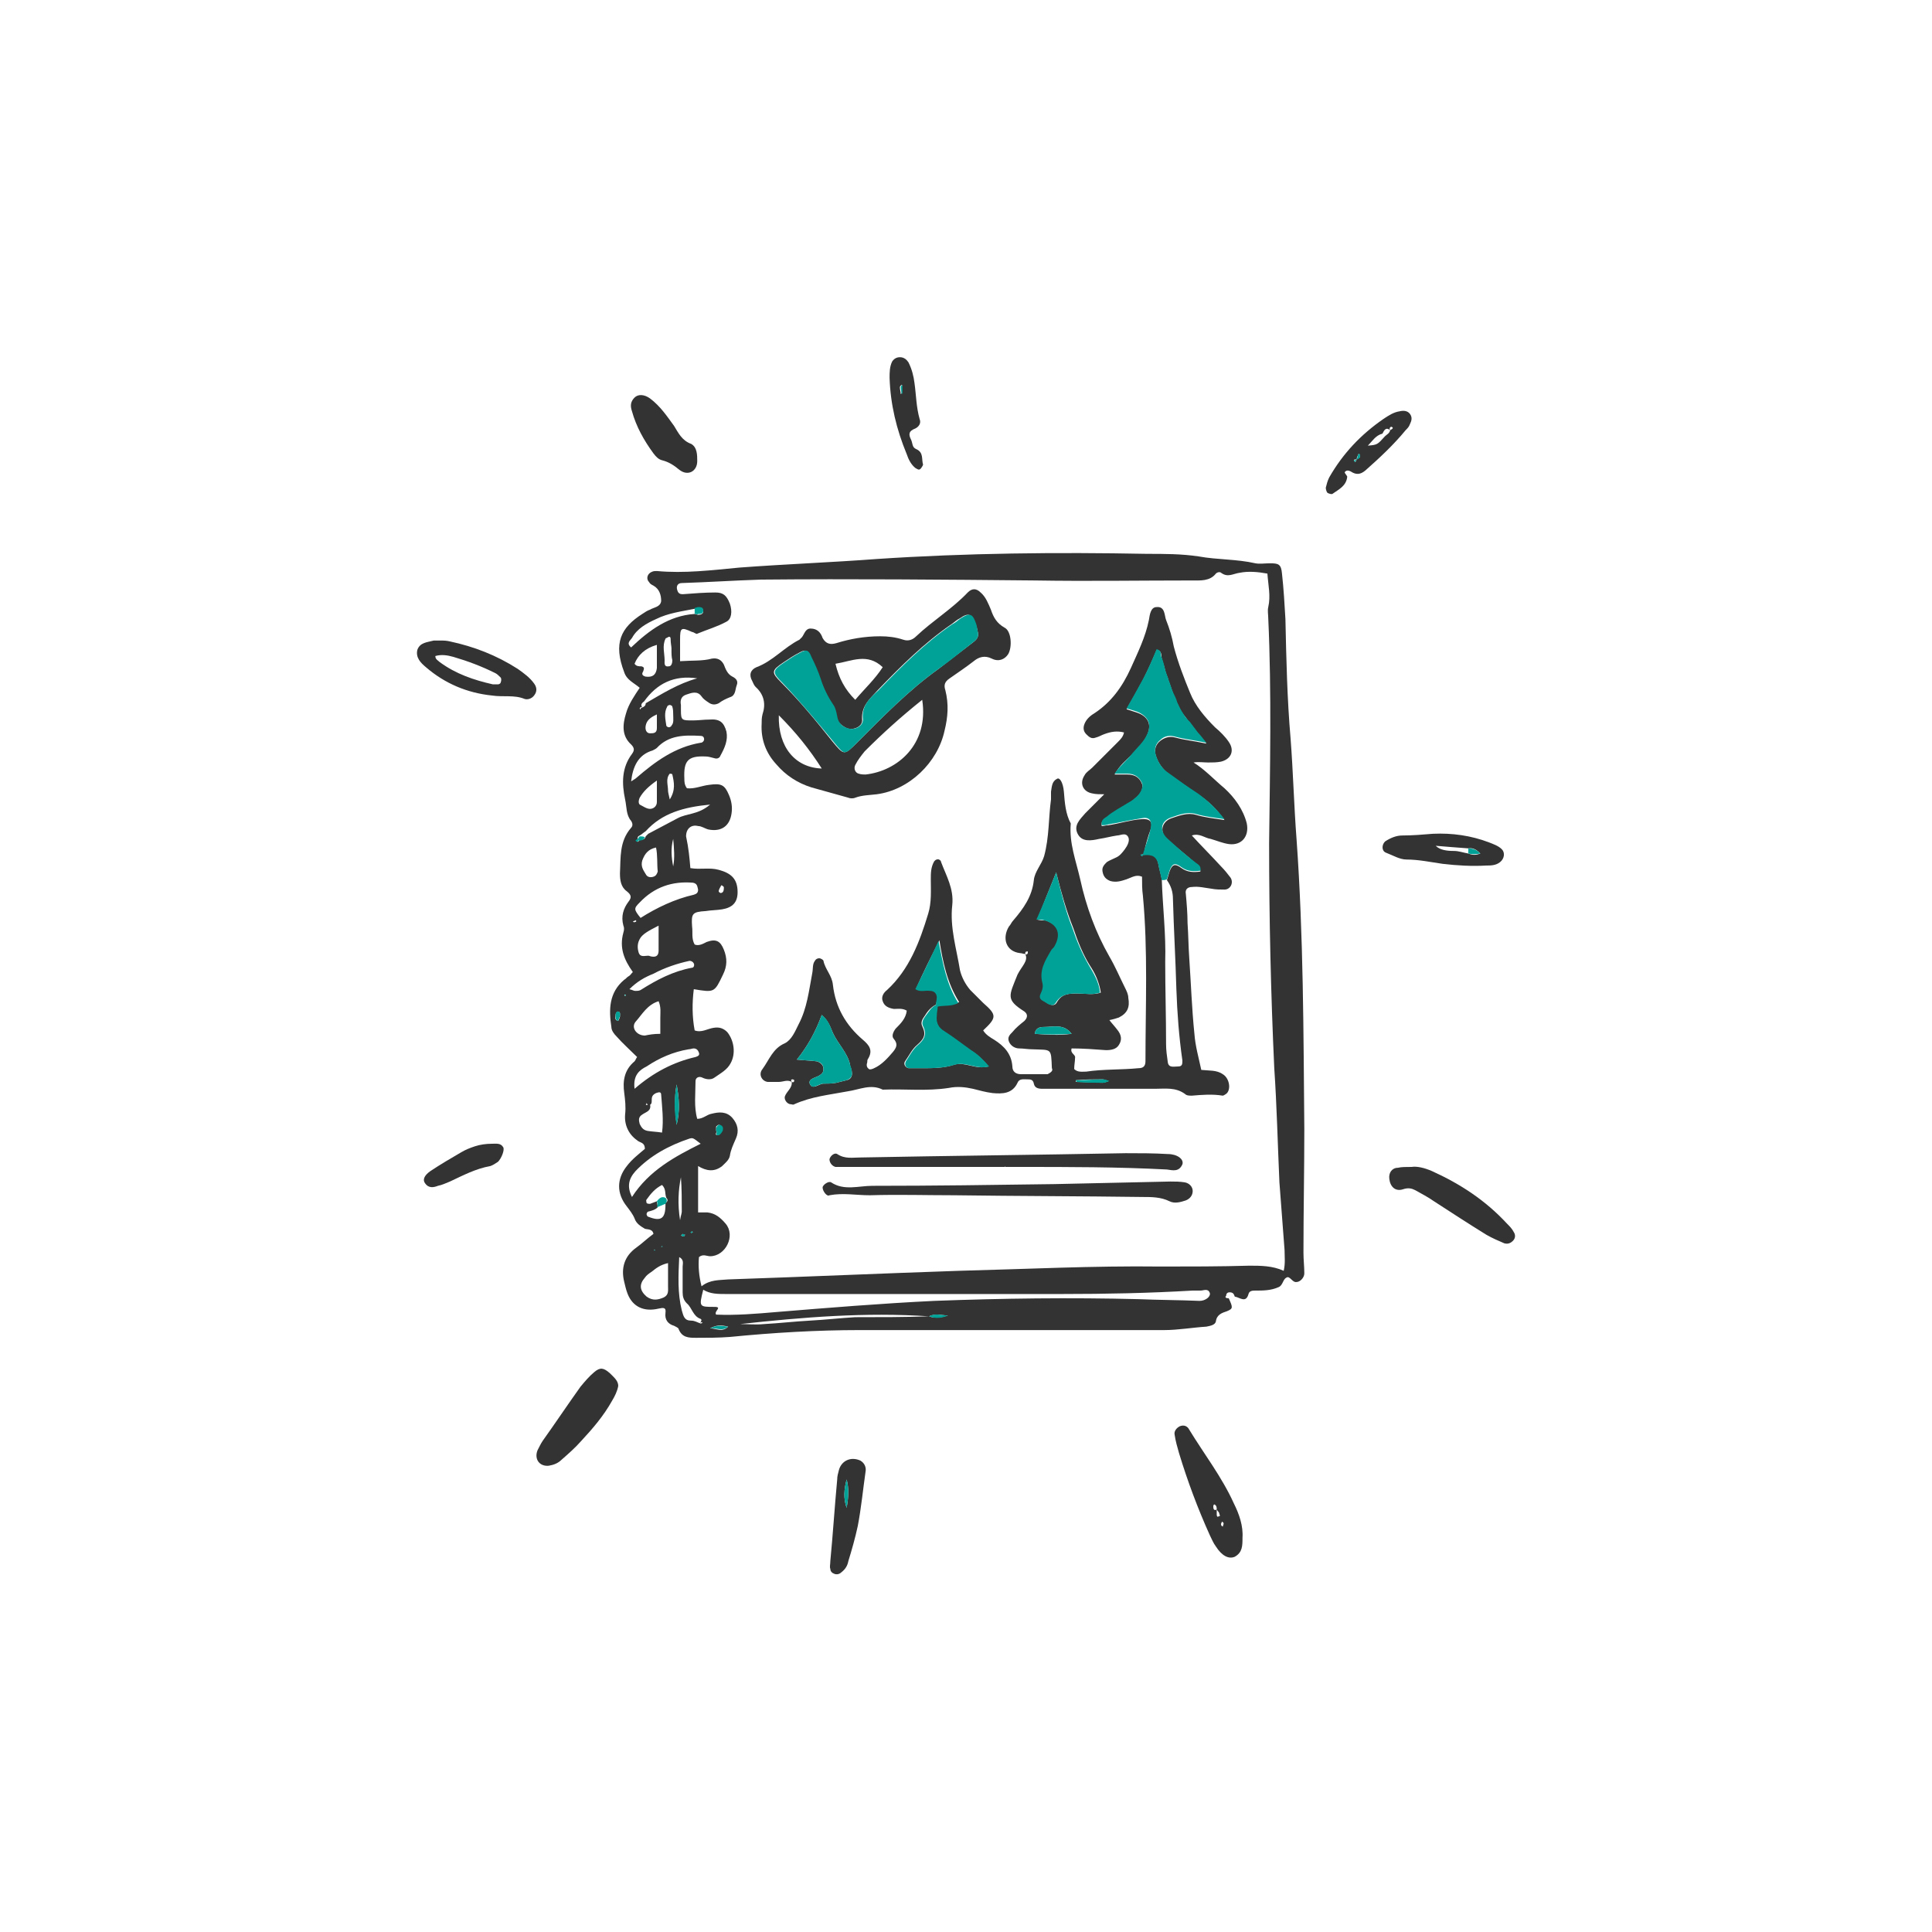 <?xml version="1.0" encoding="utf-8"?>
<!-- Generator: Adobe Illustrator 25.3.1, SVG Export Plug-In . SVG Version: 6.00 Build 0)  -->
<svg version="1.1" id="Layer_1" xmlns="http://www.w3.org/2000/svg" xmlns:xlink="http://www.w3.org/1999/xlink" x="0px" y="0px"
	 viewBox="0 0 225 225" style="enable-background:new 0 0 225 225;" xml:space="preserve">
<style type="text/css">
	.st0{fill:none;}
	.st1{fill:#333333;}
	.st2{fill:#00A196;}
</style>
<path class="st0" d="M0,0h225v225H0V0z"/>
<g>
	<path class="st1" d="M143.1,151.2c0.5,1.1,0.5,1.2-0.2,1.5c-0.6,0.2-1.2,0.4-1.3,1.2c-0.1,0.4-0.6,0.5-1.1,0.6
		c-1.6,0.1-3.3,0.4-4.9,0.4c-11.8,0-23.6,0-35.4,0c-5.1,0-10.1,0.3-15.2,0.8c-1.3,0.1-2.6,0.1-3.9,0.1c-0.9,0-1.7,0-2.1-1.1
		c-0.1-0.1-0.3-0.2-0.5-0.3c-0.7-0.2-1.1-0.7-1-1.5c0.1-0.7-0.3-0.6-0.8-0.5c-1.7,0.4-3-0.2-3.6-1.7c-0.2-0.5-0.3-1-0.4-1.4
		c-0.4-1.6,0-3,1.4-4c0.7-0.5,1.3-1.1,2-1.6c-0.1-0.6-0.7-0.5-1-0.6c-0.5-0.3-1-0.6-1.2-1.2c-0.2-0.5-0.6-1-0.9-1.4
		c-1.2-1.5-1.2-3.2,0-4.7c0.6-0.8,1.4-1.4,2.1-2c0-0.8-0.6-0.7-0.9-1c-1-0.7-1.5-1.8-1.4-3c0.1-0.9,0-1.7-0.1-2.5
		c-0.2-1.4,0-2.7,1.2-3.7c0.1-0.1,0.2-0.4,0.3-0.5c-0.8-0.8-1.7-1.6-2.4-2.4c-0.3-0.3-0.6-0.7-0.6-1.1c-0.3-2-0.3-4,1.5-5.5
		c0.2-0.1,0.3-0.3,0.5-0.4c0.2-0.1,0.3-0.3,0.5-0.5c-1-1.4-1.6-2.8-1.1-4.6c0.1-0.3,0.1-0.6,0-0.8c-0.3-1.1,0-2,0.6-2.8
		c0.4-0.5,0.3-0.8-0.2-1.2c-0.7-0.5-0.8-1.3-0.8-2.1c0.1-1.8-0.1-3.7,1.3-5.3c0.2-0.2,0.2-0.5,0-0.8c-0.6-0.7-0.5-1.6-0.7-2.5
		c-0.4-1.9-0.4-3.7,0.8-5.3c0.3-0.4,0.3-0.7-0.1-1.1c-1.1-1-1-2.3-0.6-3.6c0.3-1.1,1-2.1,1.6-3c-0.7-0.6-1.5-0.9-1.8-1.8
		c-1.3-3.4-0.4-5.2,2.1-6.8c0.3-0.2,0.6-0.4,0.9-0.5c0.5-0.3,1.2-0.3,1.3-1c0-0.7-0.2-1.4-0.9-1.8c-0.2-0.1-0.4-0.2-0.5-0.4
		c-0.4-0.4-0.2-1,0.3-1.2c0.2-0.1,0.4-0.1,0.6-0.1c3.2,0.3,6.4-0.1,9.6-0.4c5.3-0.4,10.7-0.6,16-1c10.5-0.7,21-0.8,31.5-0.6
		c2,0,4,0,6,0.3c2.2,0.4,4.4,0.3,6.6,0.8c0.5,0.1,1.1,0,1.7,0c1,0,1.3,0.1,1.4,1.2c0.2,1.8,0.3,3.6,0.4,5.3
		c0.1,4.6,0.2,9.3,0.6,13.9c0.3,3.9,0.4,7.9,0.7,11.8c0.8,11.2,0.8,22.4,0.9,33.7c0,4.8-0.1,9.6-0.1,14.4c0,0.8,0.1,1.6,0.1,2.4
		c0,0.5-0.5,1-0.9,1c-0.5,0.1-0.8-0.8-1.2-0.5c-0.4,0.2-0.4,0.9-0.9,1.1c-0.9,0.4-1.8,0.4-2.7,0.4c-0.3,0-0.7,0-0.8,0.4
		c-0.3,1.1-1,0.4-1.6,0.3c-0.1-0.3-0.2-0.5-0.6-0.5c-0.3,0-0.4,0.2-0.4,0.4C142.6,151.1,142.8,151.2,143.1,151.2z M75.2,128.7
		c0.2,0,0.3-0.1,0.5-0.1c0.2,0.8-0.5,0.9-0.9,1.2c-0.5,0.3-0.4,0.7-0.3,1.1c0.2,0.4,0.4,0.7,0.9,0.8c0.6,0.1,1.1,0.1,1.7,0.2
		c0.2-1.5,0-3-0.1-4.4c0-0.4-0.3-0.3-0.6-0.2c-0.4,0.2-0.5,0.4-0.5,0.8c0,0.3,0,0.6-0.4,0.6c-0.1-0.1-0.2-0.2-0.3-0.3
		C75.3,128.5,75.3,128.6,75.2,128.7c0,0.1-0.1,0.1-0.2,0.1C75.1,128.7,75.2,128.7,75.2,128.7z M74.8,82.4c0.2-0.1,0.4-0.2,0.4-0.5
		c1.9-1.1,3.8-2.3,6-2.9c-2.7-0.4-4.7,0.6-6.2,2.7C74.7,81.9,74.6,82.1,74.8,82.4c-0.1-0.1-0.2-0.1-0.3,0.1c0,0,0,0.1,0.1,0.1
		C74.6,82.5,74.7,82.4,74.8,82.4z M74.5,97.3c-0.2,0.1-0.3,0.2-0.2,0.4c-0.1,0.1-0.2,0.2-0.2,0.2c0.2,0.3,0.3,0,0.4-0.1
		c0.3,0,0.6,0,0.7-0.4c0.1-0.1,0.2-0.2,0.3-0.3c1.1-0.6,2.3-1.2,3.4-1.8c1.1-0.6,2.4-0.4,3.8-1.6c-3.1,0.3-5.6,1-7.5,3.1
		C74.9,97,74.7,97.2,74.5,97.3z M77.6,139.5c-0.2-0.5,0-1-0.5-1.5c-0.8,0.4-1.3,1-1.8,1.7c-0.1,0.1,0,0.3,0,0.4
		c0.1,0.1,0.3,0.1,0.4,0.1c0.3-0.1,0.5-0.2,0.8-0.3c0,0.2,0.1,0.5,0.1,0.7c-0.3,0.3-0.7,0.4-1.1,0.5c-0.1,0-0.2,0.2-0.2,0.3
		c0,0.1,0.1,0.3,0.2,0.3c1.5,0.6,2,0.2,2-1.4c0-0.1,0-0.1,0-0.2C77.8,139.9,77.8,139.7,77.6,139.5z M81.5,154.1c0.1,0,0.1,0.1,0.2,0
		c0.3-0.1,0.1,0.2,0.1,0C81.8,153.9,81.6,154,81.5,154.1c0.1-0.1,0.3-0.4,0.1-0.5c-0.9-0.3-1-1.3-1.6-1.8c-0.4-0.4-0.5-0.8-0.5-1.3
		c0-1,0-2,0-3c0-0.3,0.2-0.8-0.4-1.1c-0.1,2.2-0.2,4.2,0.3,6.2c0.2,0.7,0.3,1.2,1.1,1.2C80.9,153.8,81.2,154,81.5,154.1z M80.9,71.5
		c0.1,0,0.3,0.1,0.4,0.1c0.3,0,0.6-0.1,0.6-0.4c0-0.4-0.3-0.4-0.6-0.4c-0.1,0-0.3,0.1-0.4,0.1c-1.5,0.3-3.1,0.5-4.5,1.2
		c-1.1,0.5-2.2,1.1-2.8,2.2c-0.2,0.3-0.7,0.6-0.1,1.1C75.6,73.4,77.9,71.7,80.9,71.5z M108.2,153.3c0.8,0.3,1.5,0.1,2.2-0.1
		C109.7,153.2,109,152.9,108.2,153.3c-7.4-0.5-14.7,0.1-22,0.9c0.9,0,1.8,0.1,2.8,0c1.8-0.1,3.5-0.3,5.3-0.4
		c1.8-0.1,3.6-0.3,5.3-0.4C102.5,153.4,105.4,153.4,108.2,153.3z M80.4,101.1c1.2,0.2,2.2-0.1,3.3,0.2c1.5,0.4,2.2,1.1,2.2,2.6
		c0,1.2-0.6,1.8-1.8,2c-0.6,0.1-1.3,0.1-1.9,0.2c-1.6,0.1-1.7,0.3-1.6,1.8c0.1,0.7-0.1,1.4,0.3,2.1c0.5,0.2,1-0.1,1.4-0.3
		c1.1-0.4,1.6-0.1,2,0.9c0.4,1,0.4,1.9-0.1,2.9c-1,2.1-1,2.1-3.4,1.7c-0.2,1.6-0.2,3.2,0.1,4.8c0.8,0.3,1.5-0.2,2.2-0.3
		c0.6-0.1,1.1,0,1.6,0.5c0.8,1,1,2.5,0.4,3.6c-0.4,0.8-1.2,1.2-1.9,1.7c-0.4,0.3-1,0.2-1.4,0c-0.4-0.2-0.8,0-0.8,0.4
		c0,1.5-0.2,3,0.2,4.4c0.7,0,1.1-0.5,1.7-0.6c0.8-0.2,1.7-0.3,2.4,0.5c0.6,0.7,0.8,1.5,0.4,2.4c-0.3,0.7-0.6,1.3-0.7,2
		c-0.1,0.5-0.5,0.8-0.9,1.2c-0.9,0.7-1.8,0.6-2.8,0c0,1.9,0,3.6,0,5.4c0.4,0,0.7,0,1.1,0c0.9,0.1,1.5,0.6,2.1,1.3
		c1.2,1.4,0,3.8-1.8,3.8c-0.4,0-0.8-0.3-1.3,0.1c-0.1,1.1,0,2.2,0.3,3.4c1-0.8,2.1-0.7,3.1-0.8c8.9-0.3,17.9-0.7,26.8-1
		c7.9-0.2,15.7-0.6,23.6-0.5c3.4,0,6.9,0,10.3-0.1c1.3,0,2.7,0,4,0.6c0.2-0.9,0.1-1.6,0.1-2.4c-0.2-2.6-0.4-5.3-0.6-7.9
		c-0.2-4.4-0.3-8.9-0.6-13.3c-0.4-8.7-0.6-17.4-0.6-26.2c0.1-8.7,0.3-17.5-0.1-26.2c0-0.4-0.1-0.9,0-1.3c0.3-1.3,0-2.5-0.1-3.9
		c-1.1-0.2-2.2-0.3-3.2-0.1c-0.8,0.1-1.4,0.6-2.2,0c-0.1-0.1-0.4-0.1-0.6,0.1c-0.7,0.9-1.8,0.8-2.8,0.8c-6.1,0-12.2,0.1-18.2,0
		c-10.7-0.1-21.3-0.2-32-0.1c-3.1,0.1-6.1,0.3-9.2,0.4c-0.5,0-0.7,0.4-0.5,0.9c0.1,0.3,0.3,0.4,0.6,0.4c1.3-0.1,2.6-0.2,3.8-0.2
		c0.9,0,1.3,0.3,1.7,1.3c0.3,0.9,0.2,1.8-0.4,2.1c-1.1,0.6-2.2,0.9-3.4,1.4c-0.1,0.1-0.4-0.2-0.6-0.2c-1.3-0.6-1.4-0.5-1.4,0.9
		c0,0.8,0,1.5,0,2.5c1.4-0.1,2.6,0,3.7-0.3c0.6-0.1,1.1,0.1,1.4,0.7c0.2,0.5,0.4,1.1,1,1.4c0.4,0.2,0.7,0.5,0.5,1
		c-0.2,0.5-0.1,1.2-0.8,1.4c-0.5,0.2-0.9,0.4-1.3,0.7c-0.4,0.2-0.8,0.2-1.2-0.1c-0.3-0.2-0.6-0.4-0.8-0.7c-0.5-0.7-1.2-0.4-1.8-0.2
		c-0.6,0.2-0.7,0.7-0.6,1.2c0,0.2,0,0.4,0,0.6c0,1.2,0.1,1.2,1.4,1.2c0.6,0,1.3-0.1,1.9-0.1c1.2-0.1,1.7,0.3,2,1.4
		c0.2,1-0.2,1.9-0.7,2.8c-0.1,0.3-0.4,0.4-0.7,0.3c-0.4-0.1-0.7-0.2-1-0.2c-2.1-0.1-2.6,0.5-2.5,2.6c0,0.3,0,0.7,0.3,1.1
		c0.9,0.1,1.7-0.3,2.6-0.4c1.4-0.2,1.8,0,2.3,1.2c0.3,0.7,0.4,1.4,0.3,2.1c-0.2,1.5-1.2,2.2-2.7,1.9c-0.4-0.1-0.8-0.4-1.2-0.4
		c-0.8-0.2-1.4,0.3-1.4,1.2C80.2,98.8,80.3,99.9,80.4,101.1z M83.4,153.1c2.3,0.1,4.7-0.1,7-0.3c6.1-0.5,12.2-1,18.4-1.3
		c7.9-0.3,15.9-0.4,23.8-0.2c2.4,0.1,4.7,0.1,7.1,0.2c0.7,0,1.3-0.5,1.2-0.9c-0.2-0.6-0.7-0.3-1.1-0.3c-0.3,0-0.6,0-0.9,0
		c-5.1,0.3-10.1,0.4-15.2,0.4c-13.1,0-26.1,0-39.2,0c-0.9,0-1.8,0-2.6-0.5c-0.5,2-0.5,2,1.3,2C84.2,152.2,83.1,152.7,83.4,153.1z
		 M81.6,133.2c-0.9-0.7-0.9-0.7-1.3-0.6c-2.4,0.8-4.6,2-6.3,3.8c-0.8,0.9-1,1.8-0.4,3C75.6,136.3,78.6,134.7,81.6,133.2z
		 M74.6,106.9c1.9-1.2,4-2.2,6.2-2.7c0.3-0.1,0.5-0.2,0.5-0.6c-0.1-0.4-0.1-0.7-0.6-0.8c-2.4-0.2-4.5,0.5-6.2,2.3
		C73.8,105.8,73.8,105.9,74.6,106.9z M73.5,91c0.3-0.2,0.5-0.3,0.6-0.4c2.2-1.9,4.5-3.6,7.5-4.1c0.2,0,0.4-0.2,0.4-0.4
		c0-0.3-0.2-0.4-0.4-0.4c-1.9-0.1-3.7-0.1-5.1,1.4c-0.1,0.1-0.3,0.2-0.5,0.3C74.3,87.9,73.7,89.3,73.5,91z M73.9,126.8
		c2.2-1.9,4.5-3.1,7.1-3.7c0.3-0.1,0.5-0.2,0.4-0.5c-0.1-0.3-0.3-0.5-0.6-0.5c-0.2,0-0.4,0.1-0.6,0.1c-1.8,0.3-3.4,1-4.9,2
		C74.5,124.6,73.7,125.2,73.9,126.8z M77.8,147.1c-0.9,0.2-1.4,0.6-1.9,1c-0.3,0.2-0.6,0.4-0.8,0.7c-0.7,0.8-0.6,1.5,0.2,2.2
		c0.7,0.5,1.3,0.4,2,0.1c0.6-0.3,0.5-0.8,0.5-1.3C77.8,149,77.8,148.2,77.8,147.1z M76.9,120.4c0-0.8,0-1.3,0-1.9
		c0-0.6,0.1-1.2-0.2-1.9c-1.3,0.4-1.9,1.5-2.6,2.3c-0.7,0.7,0,1.7,1,1.7C75.6,120.5,76.1,120.4,76.9,120.4z M76.7,107.8
		c-1.4,0.7-1.8,1-2.1,1.4c-0.4,0.6-0.4,1.2-0.2,1.8c0.2,0.5,0.7,0.3,1.1,0.3c0.1,0,0.3,0.1,0.4,0.1c0.6,0.1,0.8-0.2,0.8-0.7
		C76.7,109.9,76.7,109,76.7,107.8z M73.3,115.2c0.4,0.1,0.5,0.2,0.7,0.2c0.2,0,0.4,0,0.6-0.1c1.9-1.2,3.8-2.2,6-2.6
		c0.2,0,0.3-0.3,0.2-0.5c-0.1-0.2-0.3-0.3-0.5-0.3c-1.4,0.3-2.9,0.8-4.2,1.5C75.1,113.8,74.2,114.3,73.3,115.2z M73.9,77.3
		c0.2,0.3,0.5,0.3,0.8,0.3c0.4,0.1,0.3,0.3,0.2,0.6c-0.2,0.3-0.1,0.5,0.3,0.6c0.8,0.1,1.2-0.2,1.3-1c0-0.8,0-1.7,0-2.7
		C75.1,75.5,74.3,76.3,73.9,77.3z M76.4,98.7c-0.9,0.2-1.3,0.7-1.6,1.5c-0.2,0.7,0.1,1.1,0.4,1.6c0.2,0.4,0.6,0.4,0.9,0.3
		c0.3-0.1,0.4-0.3,0.5-0.6C76.5,100.6,76.6,99.6,76.4,98.7z M76.5,90.9c-1,0.7-1.6,1.3-2,2c-0.1,0.2-0.2,0.6,0,0.8
		c0.4,0.2,0.8,0.5,1.2,0.5c0.4,0,0.8-0.3,0.8-0.8C76.5,92.6,76.5,91.9,76.5,90.9z M78.4,83.2c0-0.2,0-0.6-0.1-0.9
		c0-0.1-0.2-0.2-0.3-0.2c-0.1,0-0.3,0.1-0.3,0.2c-0.4,0.7-0.2,1.5-0.1,2.2c0,0.1,0.2,0.2,0.3,0.2c0.1,0,0.3-0.1,0.3-0.2
		C78.5,84.2,78.4,83.7,78.4,83.2z M78.2,75.5c0-0.2-0.1-0.6-0.1-1.1c0-0.2-0.1-0.3-0.3-0.2c-0.1,0.1-0.3,0.1-0.3,0.2
		c-0.4,0.8-0.1,1.7-0.1,2.5c0,0.3-0.1,0.8,0.5,0.7c0.3,0,0.4-0.4,0.4-0.7C78.2,76.5,78.2,76.2,78.2,75.5z M78,93.1
		c0.7-1.1,0.5-2,0.3-2.9c0-0.1-0.3-0.1-0.3-0.1c-0.5,0.6-0.2,1.3-0.2,2C77.8,92.3,77.9,92.6,78,93.1z M79.3,137.1
		c-0.3,1.5-0.4,3.1-0.1,5c0.1-0.6,0.2-0.8,0.2-1C79.4,139.8,79.4,138.4,79.3,137.1z M78.8,131c0.4-1.6,0.3-3.1,0-4.7
		C78.5,127.9,78.6,129.4,78.8,131z M76.5,83.2c-0.9,0.4-1.2,0.8-1.3,1.3c-0.1,0.5,0.1,0.9,0.5,0.9c0.4,0,0.8,0,0.8-0.6
		C76.5,84.3,76.5,83.8,76.5,83.2z M78.4,97.7c-0.3,1.1-0.2,2.2,0,3.2C78.6,99.9,78.5,98.8,78.4,97.7z M83.4,131.7
		c0.2,0.1-0.3,0.5,0.2,0.5c0.1,0,0.3-0.3,0.4-0.4c0.1-0.1,0.1-0.3,0.1-0.4c0-0.2-0.2-0.4-0.4-0.4c-0.1,0-0.2,0.1-0.3,0.2
		C83.4,131.4,83.4,131.5,83.4,131.7z M82.7,154.7c0.7,0,1.4,0.5,2.1-0.2C84,154.3,83.4,154.3,82.7,154.7z M84.3,103.3
		c-0.1-0.1-0.2-0.2-0.3-0.2c-0.1,0.2-0.3,0.5-0.3,0.7c0,0.1,0.2,0.2,0.2,0.2C84.3,104,84.3,103.6,84.3,103.3z M72.2,118.4
		c0-0.3,0.1-0.6-0.3-0.6c0,0-0.2,0.2-0.2,0.3c0,0.3-0.2,0.7,0.3,0.8C72,118.9,72.2,118.5,72.2,118.4z M79.5,143.7
		c-0.1,0.1-0.1,0.1-0.2,0.2c0.1,0,0.2,0.1,0.3,0.1c0.1,0,0.1-0.1,0.2-0.2C79.7,143.8,79.6,143.8,79.5,143.7z M74.1,107.3
		c0-0.1-0.1-0.2-0.1-0.1c-0.1,0-0.2,0.1-0.3,0.1c0,0,0.1,0.1,0.1,0.1C73.9,107.4,74,107.4,74.1,107.3z M72.8,115.8
		c0,0-0.1,0.1-0.1,0.1c0,0,0.1,0.1,0.1,0.1c0,0,0.1-0.1,0.1-0.1C72.9,115.9,72.9,115.9,72.8,115.8z M80.5,143.6
		c0.1,0,0.1-0.1,0.2-0.1c0,0-0.1-0.1-0.1-0.1c0,0-0.1,0.1-0.2,0.1C80.4,143.5,80.5,143.5,80.5,143.6z M77.1,145.1l-0.1,0.1l0.1,0
		L77.1,145.1z M76.3,145.6l-0.1-0.1l0,0.1L76.3,145.6z"/>
	<path class="st1" d="M144.7,179.1c0,0.9,0,1.7-0.9,2.2c-0.7,0.3-1.5-0.1-2.2-1.2c-0.3-0.4-0.5-0.9-0.7-1.3
		c-1.4-3.1-2.6-6.3-3.6-9.6c-0.2-0.7-0.4-1.4-0.5-2.1c-0.1-0.4,0.2-0.8,0.6-1c0.5-0.2,0.9,0,1.1,0.4c1.7,2.8,3.8,5.5,5.2,8.6
		C144.3,176.3,144.8,177.7,144.7,179.1z M141.7,175.8c0-0.2,0-0.5-0.3-0.6c0,0-0.1,0.1-0.1,0.2C141.3,175.6,141.3,176,141.7,175.8
		c0,0.1,0,0.4,0,0.6c0,0.2,0.1,0.3,0.2,0.2c0.2,0,0.2-0.1,0.1-0.3C142,176.1,141.8,176,141.7,175.8z M142.4,177.8
		c0-0.1,0.1-0.2,0.1-0.4c0-0.1-0.1-0.1-0.2-0.2c0,0.1-0.1,0.2-0.1,0.3C142.2,177.7,142.3,177.7,142.4,177.8z"/>
	<path class="st1" d="M72,161.4c-0.1,0.6-0.4,1.2-0.7,1.7c-1,1.8-2.3,3.3-3.6,4.7c-0.7,0.8-1.5,1.5-2.3,2.2
		c-0.4,0.4-0.9,0.6-1.5,0.7c-1.1,0.1-1.7-0.8-1.3-1.8c0.2-0.4,0.4-0.8,0.6-1.1c1.5-2.1,2.9-4.2,4.4-6.3c0.5-0.6,1-1.2,1.6-1.7
		c0.7-0.6,1.1-0.5,1.8,0.1C71.5,160.4,72,160.8,72,161.4z"/>
	<path class="st1" d="M164.4,135.9c0.6-0.1,1.5,0.1,2.4,0.5c3.3,1.5,6.2,3.4,8.7,6.1c0.3,0.3,0.6,0.6,0.8,1c0.2,0.3,0.2,0.7-0.1,1
		c-0.3,0.3-0.6,0.4-1,0.3c-0.7-0.3-1.4-0.6-2.1-1c-2.1-1.3-4.1-2.6-6.1-3.9c-0.7-0.5-1.5-0.9-2.2-1.3c-0.4-0.2-0.8-0.3-1.4-0.1
		c-0.9,0.3-1.5-0.3-1.6-1.2c-0.1-0.7,0.3-1.3,1-1.3C163.2,135.9,163.7,135.9,164.4,135.9z"/>
	<path class="st1" d="M51.6,74.6c0,0,0.4,0,0.8,0.1c2.8,0.6,5.4,1.6,7.9,3.2c0.7,0.5,1.4,1,1.9,1.7c0.3,0.4,0.4,0.9,0,1.4
		c-0.3,0.4-0.8,0.5-1.1,0.4c-1.2-0.5-2.5-0.2-3.8-0.4c-2.9-0.3-5.5-1.4-7.7-3.3c-0.6-0.5-1.2-1.1-1-2c0.3-0.9,1.2-0.9,1.9-1.1
		C50.7,74.6,51,74.6,51.6,74.6z M50.7,76.4c0,0.4,0.3,0.5,0.5,0.7c1.9,1.4,4,2.1,6.2,2.6c0.2,0,0.4,0,0.6,0c0.1,0,0.3-0.1,0.3-0.2
		c0.1-0.2,0.1-0.5,0-0.6c-0.2-0.2-0.4-0.4-0.6-0.5c-1.6-0.8-3.2-1.4-4.9-1.9C52.1,76.3,51.4,76.2,50.7,76.4z"/>
	<path class="st1" d="M166.9,97.1c2.2-0.1,4.4,0.2,6.5,1c0.5,0.2,1.1,0.4,1.5,0.8c0.4,0.4,0.3,1.1-0.2,1.5c-0.5,0.4-1.1,0.4-1.6,0.4
		c-1.7,0.1-3.4,0-5.1-0.2c-1.4-0.2-2.8-0.5-4.2-0.5c-0.8,0-1.6-0.5-2.4-0.8c-0.5-0.2-0.5-0.9-0.1-1.3c0.6-0.4,1.3-0.7,2-0.7
		C164.5,97.3,165.7,97.2,166.9,97.1z M171,99.4c0.5,0.2,0.9,0.2,1.4,0c-0.4-0.4-0.8-0.7-1.4-0.6c-1.3-0.1-2.7-0.2-3.8-0.3
		c0.5,0.5,1.3,0.6,2.1,0.6C169.9,99.1,170.4,99.3,171,99.4z"/>
	<path class="st1" d="M96.7,181.8c0.3-3.1,0.5-6.3,0.8-9.5c0-0.4,0.1-0.7,0.2-1.1c0.3-1.1,1.4-1.6,2.5-1.1c0.5,0.3,0.7,0.8,0.6,1.3
		c-0.3,2.1-0.5,4.2-0.9,6.3c-0.3,1.4-0.7,2.8-1.1,4.1c-0.1,0.5-0.3,0.9-0.8,1.3c-0.2,0.2-0.5,0.3-0.8,0.2c-0.3-0.1-0.5-0.3-0.5-0.6
		C96.6,182.5,96.7,182.2,96.7,181.8z M98.6,172.3c-0.3,1.1-0.4,2.2,0,3.3C98.8,174.5,98.9,173.4,98.6,172.3z"/>
	<path class="st1" d="M81.2,53.7c0,1.2-1.1,1.8-2.1,1c-0.6-0.5-1.2-0.9-2-1.1c-0.4-0.1-0.7-0.4-1-0.8c-1.1-1.5-2-3.1-2.5-4.9
		c-0.2-0.6-0.2-1.1,0.3-1.6c0.4-0.4,1.1-0.4,1.8,0.1c1.2,0.9,2,2.1,2.8,3.2c0.5,0.8,0.9,1.7,2,2.1C81.2,52.1,81.2,53,81.2,53.7z"/>
	<path class="st1" d="M156.9,55.5c-0.1,1.1-1,1.5-1.7,2c-0.1,0.1-0.4,0-0.6-0.1c-0.1-0.1-0.2-0.4-0.2-0.6c0.1-0.4,0.2-0.8,0.4-1.2
		c1.6-2.8,3.7-5,6.3-6.8c0.6-0.4,1.2-0.8,1.9-0.9c0.4-0.1,0.9-0.1,1.2,0.3c0.3,0.4,0.2,0.8,0,1.2c-0.1,0.3-0.3,0.5-0.5,0.7
		c-1.4,1.7-3,3.2-4.7,4.7c-0.6,0.5-1.1,0.5-1.7,0.1c-0.2-0.1-0.5-0.2-0.7,0.1C156.6,55.1,156.8,55.3,156.9,55.5z M161.9,50.1
		c-0.5-0.4-0.7,0-0.9,0.4c-0.8,0.2-1.2,0.9-1.7,1.4c1.1-0.1,1.1-0.1,2-1.1C161.5,50.6,161.8,50.5,161.9,50.1
		c0.1-0.1,0.3-0.1,0.3-0.3c0,0-0.1-0.1-0.2-0.1C161.8,49.8,161.8,50,161.9,50.1z M158,53.5c0.2-0.1,0.4-0.2,0.4-0.4
		c0-0.2-0.2-0.3-0.2-0.2C158.1,53.1,158,53.3,158,53.5c-0.2,0-0.5,0-0.2,0.3C157.9,53.8,157.9,53.7,158,53.5z"/>
	<path class="st1" d="M104.8,41.6c0.5,0,0.8,0.3,1,0.6c0.4,0.8,0.6,1.6,0.7,2.4c0.2,1.4,0.2,2.8,0.6,4.2c0.2,0.5-0.1,0.9-0.5,1.1
		c-0.8,0.3-0.8,0.7-0.5,1.3c0.2,0.4,0.1,0.9,0.6,1.1c0.9,0.4,0.6,1.2,0.8,1.8c0,0.1-0.2,0.4-0.3,0.5c-0.2,0.2-0.4,0-0.6-0.1
		c-0.5-0.4-0.8-1-1-1.6c-1.2-2.9-1.9-5.8-2-8.9c0-0.6,0-1.3,0.3-1.9C104.1,41.8,104.4,41.6,104.8,41.6z M105,44.8
		c-0.1,0.1-0.2,0.2-0.2,0.3c0,0.3,0.1,0.5,0.1,0.8c0,0,0.1-0.1,0.1-0.1c0-0.3,0-0.5,0-0.8C105.1,44.9,105.1,44.9,105,44.8z"/>
	<path class="st1" d="M57.3,133.2c0.5,0,1-0.1,1.3,0.4c0.2,0.3-0.2,1.3-0.6,1.7c-0.3,0.2-0.6,0.4-0.9,0.5c-1.7,0.3-3.2,1.1-4.7,1.8
		c-0.5,0.2-0.9,0.4-1.4,0.5c-0.5,0.2-1.1,0.3-1.5-0.3c-0.3-0.4-0.1-0.9,0.6-1.4c1.2-0.8,2.4-1.5,3.6-2.2c0.5-0.3,1-0.5,1.6-0.7
		C55.9,133.3,56.6,133.2,57.3,133.2z"/>
	<path class="st2" d="M78.8,131c-0.3-1.6-0.3-3.1,0-4.7C79.1,127.9,79.2,129.4,78.8,131z"/>
	<path class="st2" d="M83.4,131.7c0-0.2,0-0.4,0.1-0.5c0-0.1,0.2-0.2,0.3-0.2c0.2,0,0.4,0.2,0.4,0.4c0,0.1,0,0.3-0.1,0.4
		c-0.1,0.2-0.3,0.4-0.4,0.4C83.2,132.3,83.6,131.8,83.4,131.7z"/>
	<path class="st2" d="M80.9,71.5c0-0.2,0-0.5,0-0.7c0.1,0,0.3-0.1,0.4-0.1c0.3,0,0.6,0,0.6,0.4c0,0.4-0.3,0.4-0.6,0.4
		C81.2,71.6,81.1,71.5,80.9,71.5z"/>
	<path class="st2" d="M82.7,154.7c0.7-0.4,1.3-0.3,2.1-0.2C84.1,155.1,83.4,154.6,82.7,154.7z"/>
	<path class="st2" d="M108.2,153.3L108.2,153.3c0.7-0.4,1.5-0.1,2.2-0.1C109.7,153.5,109,153.6,108.2,153.3z"/>
	<path class="st2" d="M76.5,139.9c0.3-0.4,0.6-0.6,1-0.4c0.2,0.2,0.2,0.4,0,0.7c-0.3,0.1-0.7,0.3-1,0.4
		C76.6,140.4,76.6,140.1,76.5,139.9z"/>
	<path class="st2" d="M72.2,118.4c-0.1,0.1-0.2,0.5-0.2,0.5c-0.4-0.1-0.3-0.5-0.3-0.8c0-0.1,0.1-0.3,0.2-0.3
		C72.3,117.8,72.2,118.1,72.2,118.4z"/>
	<path class="st2" d="M79.5,143.7c0.1,0,0.2,0.1,0.3,0.1c-0.1,0.1-0.1,0.2-0.2,0.2c-0.1,0-0.2-0.1-0.3-0.1
		C79.3,143.9,79.4,143.8,79.5,143.7z"/>
	<path class="st2" d="M75.1,97.5c-0.1,0.3-0.4,0.4-0.7,0.4l-0.1-0.1c0-0.2,0.1-0.3,0.2-0.4C74.7,97.4,74.9,97.4,75.1,97.5z"/>
	<path class="st2" d="M74.4,97.8c-0.1,0.1-0.1,0.4-0.4,0.1c0,0,0.2-0.2,0.2-0.2L74.4,97.8z"/>
	<path class="st2" d="M72.8,115.8c0,0,0.1,0.1,0.1,0.1c0,0-0.1,0.1-0.1,0.1c0-0.1-0.1-0.1-0.1-0.1C72.7,115.9,72.8,115.9,72.8,115.8
		z"/>
	<path class="st2" d="M80.5,143.6c0,0-0.1-0.1-0.1-0.1c0.1,0,0.1-0.1,0.2-0.1c0,0,0.1,0.1,0.1,0.1C80.6,143.5,80.6,143.6,80.5,143.6
		z"/>
	<polygon class="st2" points="77.1,145.1 77.2,145.2 77,145.2 	"/>
	<polygon class="st2" points="76.3,145.6 76.2,145.7 76.2,145.5 	"/>
	<path class="st2" d="M171,99.4c0-0.2,0-0.4,0-0.6c0.6,0,1,0.2,1.4,0.6C171.9,99.5,171.4,99.5,171,99.4z"/>
	<path class="st2" d="M98.6,172.3c0.3,1.1,0.2,2.2,0,3.3C98.2,174.5,98.3,173.4,98.6,172.3z"/>
	<path class="st2" d="M158,53.5c0.1-0.2,0.1-0.4,0.2-0.6c0.1-0.1,0.2,0,0.2,0.2C158.4,53.3,158.2,53.5,158,53.5
		C158,53.5,158,53.5,158,53.5z"/>
	<path class="st2" d="M158,53.5c-0.1,0.1-0.1,0.2-0.2,0.3C157.5,53.6,157.8,53.6,158,53.5L158,53.5z"/>
	<path class="st2" d="M105,44.8c0,0.1,0.1,0.1,0.1,0.2c0,0.3,0,0.5,0,0.8c0,0-0.1,0.1-0.1,0.1c0-0.3-0.1-0.5-0.1-0.8
		C104.9,45,105,44.9,105,44.8z"/>
	<path class="st1" d="M119.4,111.1c-0.2,0-0.4-0.1-0.6-0.1c-1.7-0.2-2.1-1.8-1.3-3.1c0.2-0.2,0.3-0.5,0.5-0.7
		c1.2-1.4,2.2-2.8,2.4-4.7c0.1-1,0.9-1.8,1.2-2.8c0.6-2.2,0.5-4.4,0.8-6.6c0-0.3,0-0.6,0-0.9c0.1-0.6,0.1-1.2,0.7-1.5
		c0.3-0.2,0.7,0.4,0.8,1.5c0.1,1.3,0.2,2.6,0.8,3.7c-0.2,2.3,0.6,4.3,1.1,6.5c0.7,3.2,1.8,6.2,3.4,9c0.7,1.2,1.2,2.4,1.8,3.6
		c0.2,0.4,0.4,0.8,0.4,1.2c0.2,1.1-0.1,1.8-1.1,2.3c-0.3,0.1-0.6,0.2-1.1,0.3c0.3,0.4,0.6,0.7,0.9,1.1c0.5,0.6,0.6,1.2,0.2,1.8
		c-0.3,0.5-0.9,0.6-1.5,0.6c-1.3-0.1-2.7-0.2-4-0.2c-0.2,0.6,0.5,0.7,0.4,1.1c0,0.4-0.1,0.8-0.1,1.3c0.4,0.4,0.9,0.3,1.4,0.3
		c2-0.3,4.1-0.2,6.1-0.4c0.5,0,0.8-0.2,0.8-0.8c0-6.4,0.3-12.9-0.3-19.3c-0.1-0.7-0.1-1.4-0.1-2.2c-0.7-0.3-1.2,0.1-1.8,0.3
		c-0.6,0.2-1.2,0.4-1.9,0.2c-0.5-0.2-0.8-0.5-0.9-1.1c-0.1-0.5,0.2-0.8,0.5-1.1c0.3-0.2,0.6-0.3,1-0.5c0.5-0.2,0.8-0.6,1.1-1
		c0.3-0.4,0.6-1,0.4-1.4c-0.3-0.6-0.9-0.2-1.3-0.2c-0.7,0.1-1.4,0.3-2.1,0.4c-0.9,0.2-2,0.4-2.5-0.6c-0.5-1,0.3-1.7,0.9-2.4
		c0.7-0.7,1.4-1.4,2.2-2.2c-0.5,0-1,0-1.4-0.1c-1.1-0.2-1.5-1.2-0.9-2.1c0.2-0.4,0.6-0.6,0.9-0.9c1-1,2-2,3-3
		c0.3-0.3,0.6-0.6,0.7-1.1c-0.8-0.2-1.5-0.1-2.3,0.2c-0.3,0.1-0.6,0.3-1,0.4c-0.5,0.2-0.8-0.1-1.1-0.4c-0.3-0.3-0.4-0.7-0.2-1.2
		c0.2-0.5,0.6-0.9,1.1-1.2c2-1.3,3.3-3.1,4.3-5.3c0.8-1.8,1.7-3.6,2.1-5.6c0.1-0.6,0.2-1.5,0.9-1.5c1-0.1,0.9,1,1.1,1.5
		c0.4,1,0.7,2,0.9,3.1c0.5,1.9,1.2,3.7,1.9,5.4c0.6,1.5,1.7,2.8,2.9,4c0.6,0.5,1.2,1.1,1.6,1.7c0.7,1,0.3,2-0.9,2.3
		c-0.5,0.1-1,0.1-1.5,0.1c-0.5,0-1.1-0.1-1.7,0c1.3,0.8,2.4,2,3.6,3c1.2,1.1,2.2,2.5,2.6,4.1c0.3,1.5-0.6,2.6-2.1,2.4
		c-0.7-0.1-1.4-0.4-2.1-0.6c-0.7-0.1-1.3-0.7-2.2-0.4c1.1,1.2,2.3,2.4,3.4,3.6c0.4,0.4,0.8,0.9,1.1,1.3c0.4,0.6,0,1.4-0.7,1.4
		c-0.5,0-1,0-1.5-0.1c-0.8-0.1-1.5-0.3-2.3-0.2c-0.5,0-0.8,0.3-0.7,0.8c0.1,1.1,0.2,2.3,0.2,3.4c0.1,1.4,0.1,2.7,0.2,4.1
		c0.2,2.9,0.3,5.9,0.6,8.8c0.1,1.4,0.5,2.8,0.8,4.2c0.9,0.1,1.8,0,2.5,0.5c0.7,0.4,1,1.6,0.5,2.2c-0.1,0.1-0.4,0.3-0.5,0.3
		c-1.2-0.2-2.4-0.1-3.6,0c-0.3,0-0.6,0-0.8-0.2c-1.1-0.8-2.3-0.6-3.5-0.6c-3.9,0-7.7,0-11.6,0c-0.5,0-1,0-1.5,0
		c-0.5,0-0.9-0.1-1-0.6c-0.1-0.5-0.4-0.5-0.8-0.5c-0.4,0-0.9-0.1-1.1,0.4c-0.6,1.3-1.8,1.3-2.9,1.2c-0.8-0.1-1.5-0.3-2.3-0.5
		c-0.9-0.2-1.8-0.3-2.8-0.1c-2.6,0.4-5.1,0.1-7.7,0.2c-1.4-0.7-2.7,0-4.1,0.2c-2.1,0.4-4.2,0.6-6.2,1.5c-0.1,0.1-0.3,0-0.4,0
		c-0.4,0-0.8-0.5-0.7-0.9c0.2-0.6,0.9-1,0.8-1.7c0.2,0.1,0.3,0,0.3-0.2c0,0-0.1-0.1-0.2-0.1c-0.2,0-0.2,0.1-0.1,0.3
		c-0.5-0.3-1,0-1.5,0c-0.4,0-0.9,0-1.3,0c-0.7-0.1-1.1-0.9-0.6-1.5c0.8-1.1,1.2-2.4,2.6-3c0.8-0.4,1.2-1.4,1.6-2.2
		c1-1.9,1.2-3.9,1.6-6c0.1-0.5,0-1,0.3-1.4c0.1-0.2,0.3-0.3,0.5-0.3c0.2,0,0.5,0.2,0.5,0.3c0.2,1,1,1.7,1.1,2.8
		c0.3,2.6,1.5,4.7,3.5,6.4c0.7,0.6,1.2,1.2,0.6,2.2c-0.1,0.1-0.1,0.3-0.1,0.4c-0.1,0.3-0.1,0.6,0.2,0.8c0.1,0.1,0.4,0,0.6-0.1
		c0.9-0.4,1.6-1.2,2.2-1.9c0.4-0.5,0.6-0.9,0.1-1.5c-0.3-0.3-0.1-0.8,0.2-1.2c0.6-0.6,1.2-1.2,1.3-2.1c-0.5-0.3-1-0.2-1.5-0.2
		c-0.6-0.1-1.1-0.3-1.3-0.9c-0.2-0.5,0.1-1,0.5-1.3c2.6-2.4,3.8-5.6,4.8-8.9c0.4-1.3,0.3-2.7,0.3-4c0-0.7,0-1.4,0.4-2.1
		c0.1-0.1,0.2-0.2,0.3-0.2c0.2-0.1,0.5,0.1,0.5,0.3c0.6,1.6,1.5,3.1,1.3,5c-0.3,2.6,0.5,5.1,0.9,7.6c0.2,0.8,0.6,1.6,1.2,2.3
		c0.5,0.5,1,1,1.5,1.5c1.6,1.4,1.6,1.7,0,3.2c0.3,0.5,0.8,0.8,1.3,1.1c1.1,0.7,2,1.6,2.1,3.1c0,0.6,0.4,0.9,1,0.9c1.1,0,2.3,0,3.1,0
		c0.6-0.3,0.6-0.5,0.5-0.7c-0.1-2.4,0-2.1-2.3-2.2c-0.5,0-1-0.1-1.5-0.1c-0.5,0-1-0.3-1.2-0.8c-0.2-0.5,0.1-0.8,0.4-1.1
		c0.4-0.5,0.9-0.9,1.4-1.3c0.4-0.4,0.4-0.8,0-1.1c-2.2-1.4-1.8-1.8-0.8-4.3C119,112.5,119.8,111.9,119.4,111.1
		c0.1,0.1,0.2,0.1,0.3-0.1c0,0,0-0.2,0-0.2C119.4,110.8,119.4,110.9,119.4,111.1z M109,117c-0.6,0.3-1,0.8-1.3,1.3
		c-0.3,0.4-0.5,0.8-0.3,1.2c0.5,1,0.2,1.5-0.6,2.2c-0.6,0.5-0.9,1.2-1.4,1.9c-0.2,0.3,0,0.7,0.4,0.8c0.5,0,1,0,1.5,0
		c1.3,0,2.6,0,3.8-0.4c1.3-0.4,2.5,0.6,4,0.2c-0.6-0.8-1.3-1.4-2.1-1.9c-1-0.7-2.1-1.5-3.1-2.2c-0.7-0.4-0.9-1-0.9-1.8
		c0-0.4,0.1-0.7,0.1-1.1c0.8-0.3,1.7,0,2.6-0.5c-1.4-2.2-1.9-4.7-2.3-7.2c-1,2-1.9,3.8-2.7,5.6c0.6,0.4,1.2,0.1,1.7,0.2
		c0.5,0.1,0.8,0.3,0.8,0.8C109.1,116.4,109.1,116.7,109,117z M133.2,99.5c0.9-0.1,1.5,0.1,1.7,1.1c0.1,0.6,0.3,1.2,0.4,1.8
		c0.1,3.2,0.5,6.4,0.4,9.6c0,3.2,0.1,6.4,0.1,9.6c0,0.7,0.1,1.4,0.2,2.1c0.1,0.7,0.7,0.5,1.2,0.5c0.5,0,0.5-0.3,0.5-0.7
		c-0.4-2.8-0.6-5.5-0.7-8.3c-0.1-3.5-0.3-7-0.4-10.5c0-0.8-0.2-1.5-0.7-2.2c0.1-0.3,0.2-0.7,0.3-1c0.3-0.8,0.6-1,1.4-0.4
		c0.7,0.5,1.4,0.5,2.2,0.4c0-0.5-0.3-0.7-0.5-0.9c-1.1-1-2.3-1.9-3.4-2.9c-0.9-0.8-0.6-2,0.5-2.4c0.9-0.3,1.9-0.7,2.9-0.4
		c1,0.3,2,0.4,3.3,0.6c-1-1.4-2-2.3-3.1-3c-1.1-0.8-2.2-1.5-3.3-2.3c-0.8-0.6-1.3-1.3-1.6-2.2c-0.2-0.7,0-1.3,0.5-1.7
		c0.5-0.4,1.1-0.6,1.8-0.4c1.1,0.3,2.2,0.4,3.6,0.7c-0.5-0.6-0.7-0.9-1-1.2c-0.3-0.4-0.6-0.8-0.9-1.2c-0.3-0.3-0.5-0.7-0.8-1
		c-0.3-0.4-0.5-0.9-0.7-1.3c-0.2-0.4-0.4-0.8-0.5-1.2c-0.2-0.5-0.3-0.9-0.5-1.4c-0.1-0.4-0.3-0.8-0.4-1.2c-0.1-0.5-0.3-1-0.4-1.4
		c-0.1-0.3,0.1-0.9-0.6-1c-0.5,1.2-1,2.3-1.6,3.5c-0.6,1.1-1.2,2.2-1.9,3.4c0.6,0.2,1,0.3,1.5,0.5c1.1,0.5,1.4,1.4,0.9,2.5
		c-0.4,0.9-1.1,1.5-1.7,2.2c-0.7,0.7-1.5,1.3-2.1,2.4c0.6,0,1,0,1.5,0c0.8,0,1.4,0.3,1.7,1.1c0.2,0.5-0.2,1.3-0.9,1.8
		c-0.3,0.2-0.6,0.4-0.9,0.6c-0.8,0.5-1.6,1-2.3,1.5c-0.3,0.2-0.7,0.4-0.6,1c0.3,0,0.5-0.1,0.8-0.1c1.3-0.2,2.5-0.6,3.8-0.7
		c1-0.1,1.4,0.3,1.1,1.2C133.7,97.4,133.4,98.4,133.2,99.5c-0.2,0-0.5,0-0.2,0.2C132.9,99.8,133.1,99.6,133.2,99.5z M123,101.6
		c-0.8,2-1.5,3.7-2.2,5.5c0.4,0.1,0.7,0.1,1,0.1c1.5,0.5,1.9,1.6,1.1,3c-0.1,0.2-0.3,0.3-0.4,0.5c-0.7,1.2-1.4,2.3-1,3.8
		c0.1,0.4,0,0.8-0.2,1.2c-0.3,0.5,0.1,0.8,0.5,1c0.4,0.3,1,0.6,1.3,0c0.6-1,1.4-1,2.4-1c0.9,0,1.8,0.2,2.7-0.1
		c-0.2-1.3-0.7-2.3-1.3-3.2c-0.8-1.3-1.4-2.8-1.9-4.3C124.2,106.1,123.6,104,123,101.6z M92.8,123.4c0.9,0.1,1.6,0.1,2.3,0.2
		c0.4,0.1,0.8,0.4,0.8,0.9c0,0.3-0.1,0.5-0.4,0.7c-0.4,0.3-1.4,0.4-1.2,1c0.3,0.8,1.1,0,1.6,0c0.5,0,1,0,1.5-0.1
		c0.4-0.1,0.8-0.2,1.2-0.3c0.5-0.1,0.7-0.5,0.6-1c0-0.3-0.2-0.5-0.2-0.8c-0.3-1.4-1.4-2.4-2-3.7c-0.3-0.7-0.5-1.4-1.3-2.1
		C95,120.1,94.1,121.8,92.8,123.4z M124.8,120.4c-0.9-1.2-2.1-0.8-3.2-0.8c-0.5,0-1,0.1-1.1,0.8
		C121.9,120.5,123.3,120.6,124.8,120.4z M125.3,125.8c0,0.1,0,0.1,0,0.2c1,0,2.1,0.1,3.1,0.1c0.2,0,0.4-0.1,0.7-0.2
		c-0.3-0.1-0.5-0.2-0.7-0.2C127.4,125.7,126.4,125.7,125.3,125.8z"/>
	<path class="st1" d="M88.7,84.3c0-0.4,0-0.7,0.1-1.1C89.2,82,89,80.9,88,80c-0.2-0.2-0.3-0.5-0.4-0.7c-0.4-0.7-0.2-1.3,0.5-1.6
		c1.9-0.7,3.2-2.3,5-3.2c0.1-0.1,0.2-0.2,0.3-0.3c0.3-0.4,0.4-1,1-1c0.8,0,1.2,0.5,1.4,1.1c0.4,0.7,0.9,0.8,1.6,0.6
		c1.6-0.5,3.3-0.8,5.1-0.8c0.9,0,1.8,0.1,2.7,0.4c0.6,0.2,1.1,0,1.5-0.4c1.9-1.8,4.2-3.2,6-5.1c0.5-0.5,1-0.5,1.5,0
		c0.6,0.5,0.9,1.3,1.2,2c0.3,0.9,0.7,1.6,1.6,2.1c0.8,0.4,0.9,2.3,0.4,3.1c-0.4,0.6-1.1,0.9-1.9,0.5c-0.8-0.4-1.5-0.2-2.1,0.3
		c-0.9,0.7-1.8,1.3-2.8,2c-0.6,0.4-0.7,0.8-0.5,1.4c0.4,1.6,0.3,3.1-0.1,4.7c-0.8,3.7-4.1,6.9-7.9,7.4c-0.8,0.1-1.7,0.1-2.5,0.4
		c-0.2,0.1-0.6,0.1-0.8,0c-1.4-0.4-2.9-0.8-4.3-1.2c-1.6-0.5-3-1.4-4.1-2.7C89.2,87.7,88.6,86.1,88.7,84.3z M113.9,73.7
		c-0.1-0.3-0.1-0.7-0.3-1c-0.4-1.2-0.8-1.4-1.8-0.7c-0.4,0.2-0.7,0.5-1,0.7c-3.2,2.2-5.9,4.9-8.6,7.7c-0.9,1-1.9,1.8-1.8,3.4
		c0.1,0.8-1,1.3-1.8,1c-0.6-0.3-1.1-0.7-1.2-1.4c-0.1-0.5-0.2-1-0.5-1.4c-0.6-0.9-1-1.9-1.4-2.9c-0.3-0.9-0.7-1.7-1.1-2.6
		c-0.3-0.8-0.6-0.9-1.3-0.5c-0.6,0.3-1.2,0.7-1.8,1.1c-1.5,1-1.5,1.2-0.3,2.4c2.1,2.1,4,4.4,5.9,6.8c1.4,1.7,1.4,1.7,2.9,0.2
		c3-3,6-6.1,9.5-8.6c1.3-1,2.6-2,3.9-3C113.6,74.6,114,74.3,113.9,73.7z M107.4,81.5c-2.5,2-4.6,3.9-6.7,6c-0.4,0.5-0.8,1-1.1,1.6
		c-0.2,0.4,0,0.9,0.4,1c0.3,0.1,0.6,0.1,0.8,0.1C104.5,89.8,108.2,86.7,107.4,81.5z M97.3,77.3c0.4,1.7,1.1,3,2.3,4.2
		c1.1-1.3,2.3-2.4,3.2-3.8C101,76,99.2,77,97.3,77.3z M90.7,83.3c-0.1,3.7,1.9,6.1,5,6.2C94.3,87.3,92.7,85.3,90.7,83.3z"/>
	<path class="st1" d="M117,135.9c-5.4,0-10.9,0-16.3,0c-1.1,0-2.1,0-3.2,0c-0.1,0-0.1,0-0.2,0c-0.4-0.1-0.7-0.5-0.7-0.9
		c0.1-0.4,0.6-0.8,0.9-0.6c0.9,0.6,1.8,0.4,2.7,0.4c10.3-0.2,20.6-0.3,30.9-0.5c1.6,0,3.3,0,4.9,0.1c1.1,0,1.9,0.6,1.7,1.2
		c-0.4,0.9-1.1,0.7-1.8,0.6c-5.7-0.3-11.4-0.3-17.1-0.3c-0.6,0-1.1,0-1.7,0C117,135.8,117,135.9,117,135.9z"/>
	<path class="st1" d="M95.8,138.3c0-0.3,0.7-0.8,1-0.6c1.5,1,3.2,0.4,4.8,0.4c7.1,0,14.1-0.1,21.2-0.2c4.5-0.1,9-0.2,13.5-0.3
		c0.6,0,1.1,0,1.7,0.1c0.5,0.1,0.9,0.5,0.9,1c0,0.5-0.3,0.9-0.8,1.1c-0.6,0.2-1.3,0.4-1.9,0.1c-1-0.5-2.1-0.5-3.1-0.5
		c-7.3-0.1-14.6-0.1-21.9-0.2c-3.3,0-6.6-0.1-9.9,0c-1.6,0-3.1-0.3-4.7,0C96.3,139.4,95.8,138.7,95.8,138.3z"/>
	<path class="st2" d="M135.3,102.5c-0.1-0.6-0.3-1.2-0.4-1.8c-0.2-1-0.8-1.2-1.7-1.1l-0.1-0.1c0.3-1,0.7-2,0.9-3
		c0.2-1-0.2-1.4-1.1-1.2c-1.3,0.2-2.5,0.5-3.8,0.7c-0.3,0.1-0.5,0.1-0.8,0.1c-0.1-0.6,0.3-0.8,0.6-1c0.7-0.6,1.5-1,2.3-1.5
		c0.3-0.2,0.6-0.3,0.9-0.6c0.7-0.5,1.1-1.3,0.9-1.8c-0.3-0.7-0.9-1.1-1.7-1.1c-0.4,0-0.8,0-1.5,0c0.7-1,1.5-1.6,2.1-2.4
		c0.6-0.7,1.3-1.3,1.7-2.2c0.5-1.1,0.2-1.9-0.9-2.5c-0.4-0.2-0.9-0.3-1.5-0.5c0.7-1.2,1.3-2.3,1.9-3.4c0.6-1.1,1.1-2.3,1.6-3.5
		c0.7,0.2,0.4,0.7,0.6,1c0.2,0.5,0.3,1,0.4,1.4c0.1,0.4,0.3,0.8,0.4,1.2c0.2,0.5,0.3,0.9,0.5,1.4c0.2,0.4,0.4,0.8,0.5,1.2
		c0.2,0.4,0.4,0.9,0.7,1.3c0.2,0.4,0.5,0.7,0.8,1c0.3,0.4,0.6,0.8,0.9,1.2c0.3,0.3,0.5,0.6,1,1.2c-1.4-0.3-2.5-0.4-3.6-0.7
		c-0.7-0.2-1.3-0.1-1.8,0.4c-0.5,0.4-0.7,1-0.5,1.7c0.3,1,0.8,1.7,1.6,2.2c1.1,0.8,2.2,1.6,3.3,2.3c1.1,0.8,2.1,1.7,3.1,3
		c-1.3-0.2-2.3-0.3-3.3-0.6c-1.1-0.3-2,0.1-2.9,0.4c-1.2,0.4-1.4,1.5-0.5,2.4c1.1,1,2.2,2,3.4,2.9c0.3,0.2,0.6,0.4,0.5,0.9
		c-0.8,0.1-1.5,0.1-2.2-0.4c-0.8-0.6-1.1-0.4-1.4,0.4c-0.1,0.3-0.2,0.7-0.3,1C135.7,102.5,135.5,102.5,135.3,102.5z"/>
	<path class="st2" d="M123,101.6c0.6,2.4,1.1,4.5,1.9,6.5c0.5,1.5,1.1,2.9,1.9,4.3c0.6,1,1.2,2,1.3,3.2c-0.9,0.3-1.8,0.1-2.7,0.1
		c-1,0-1.8,0.1-2.4,1c-0.3,0.6-0.9,0.3-1.3,0c-0.4-0.2-0.8-0.4-0.5-1c0.2-0.4,0.3-0.8,0.2-1.2c-0.4-1.5,0.3-2.6,1-3.8
		c0.1-0.2,0.3-0.3,0.4-0.5c0.8-1.4,0.4-2.5-1.1-3c-0.3-0.1-0.6-0.1-1-0.1C121.5,105.3,122.2,103.6,123,101.6z"/>
	<path class="st2" d="M109.2,117.2c0,0.4-0.1,0.7-0.1,1.1c-0.1,0.8,0.2,1.4,0.9,1.8c1.1,0.7,2.1,1.5,3.1,2.2
		c0.8,0.5,1.4,1.1,2.1,1.9c-1.5,0.4-2.7-0.6-4-0.2c-1.3,0.4-2.5,0.4-3.8,0.4c-0.5,0-1,0-1.5,0c-0.4,0-0.6-0.4-0.4-0.8
		c0.4-0.6,0.8-1.4,1.4-1.9c0.7-0.6,1.1-1.2,0.6-2.2c-0.2-0.4,0-0.8,0.3-1.2c0.4-0.5,0.7-1.1,1.3-1.3L109.2,117.2z"/>
	<path class="st2" d="M92.8,123.4c1.3-1.6,2.2-3.3,2.9-5.2c0.8,0.6,1,1.4,1.3,2.1c0.6,1.3,1.7,2.3,2,3.7c0.1,0.3,0.2,0.5,0.2,0.8
		c0.1,0.5-0.1,0.8-0.6,1c-0.4,0.1-0.8,0.2-1.2,0.3c-0.5,0.1-1,0.1-1.5,0.1c-0.6,0-1.3,0.8-1.6,0c-0.2-0.6,0.8-0.7,1.2-1
		c0.3-0.2,0.4-0.4,0.4-0.7c0-0.5-0.3-0.8-0.8-0.9C94.4,123.5,93.7,123.5,92.8,123.4z"/>
	<path class="st2" d="M109,117c0-0.3,0.1-0.6,0.1-0.8c0-0.5-0.3-0.8-0.8-0.8c-0.5-0.1-1.1,0.2-1.7-0.2c0.9-1.8,1.8-3.7,2.7-5.6
		c0.5,2.5,0.9,5,2.3,7.2c-0.9,0.5-1.8,0.2-2.6,0.5L109,117z"/>
	<path class="st2" d="M124.8,120.4c-1.5,0.1-2.9,0.1-4.3,0c0.1-0.7,0.6-0.8,1.1-0.8C122.7,119.6,123.9,119.2,124.8,120.4z"/>
	<path class="st2" d="M125.3,125.8c1.1,0,2.1-0.1,3.2-0.1c0.2,0,0.4,0.1,0.7,0.2c-0.3,0.1-0.5,0.2-0.7,0.2c-1,0-2.1,0-3.1-0.1
		C125.3,125.9,125.3,125.8,125.3,125.8z"/>
	<path class="st2" d="M133.2,99.5c-0.1,0.1-0.2,0.3-0.2,0.2C132.6,99.5,132.9,99.5,133.2,99.5C133.1,99.4,133.2,99.5,133.2,99.5z"/>
	<path class="st2" d="M113.9,73.7c0.1,0.6-0.3,0.9-0.7,1.2c-1.3,1-2.6,2.1-3.9,3c-3.5,2.5-6.5,5.6-9.5,8.6C98.3,88,98.4,88,97,86.3
		c-1.9-2.3-3.8-4.6-5.9-6.8c-1.2-1.2-1.2-1.4,0.3-2.4c0.6-0.4,1.2-0.8,1.8-1.1c0.7-0.4,1-0.3,1.3,0.5c0.4,0.8,0.8,1.7,1.1,2.6
		c0.3,1,0.8,2,1.4,2.9c0.3,0.4,0.4,0.9,0.5,1.4c0.1,0.7,0.5,1.2,1.2,1.4c0.8,0.3,1.8-0.2,1.8-1c-0.2-1.6,0.8-2.5,1.8-3.4
		c2.7-2.8,5.4-5.5,8.6-7.7c0.4-0.2,0.7-0.5,1-0.7c1.1-0.7,1.4-0.5,1.8,0.7C113.8,73,113.8,73.3,113.9,73.7z"/>
</g>
</svg>
